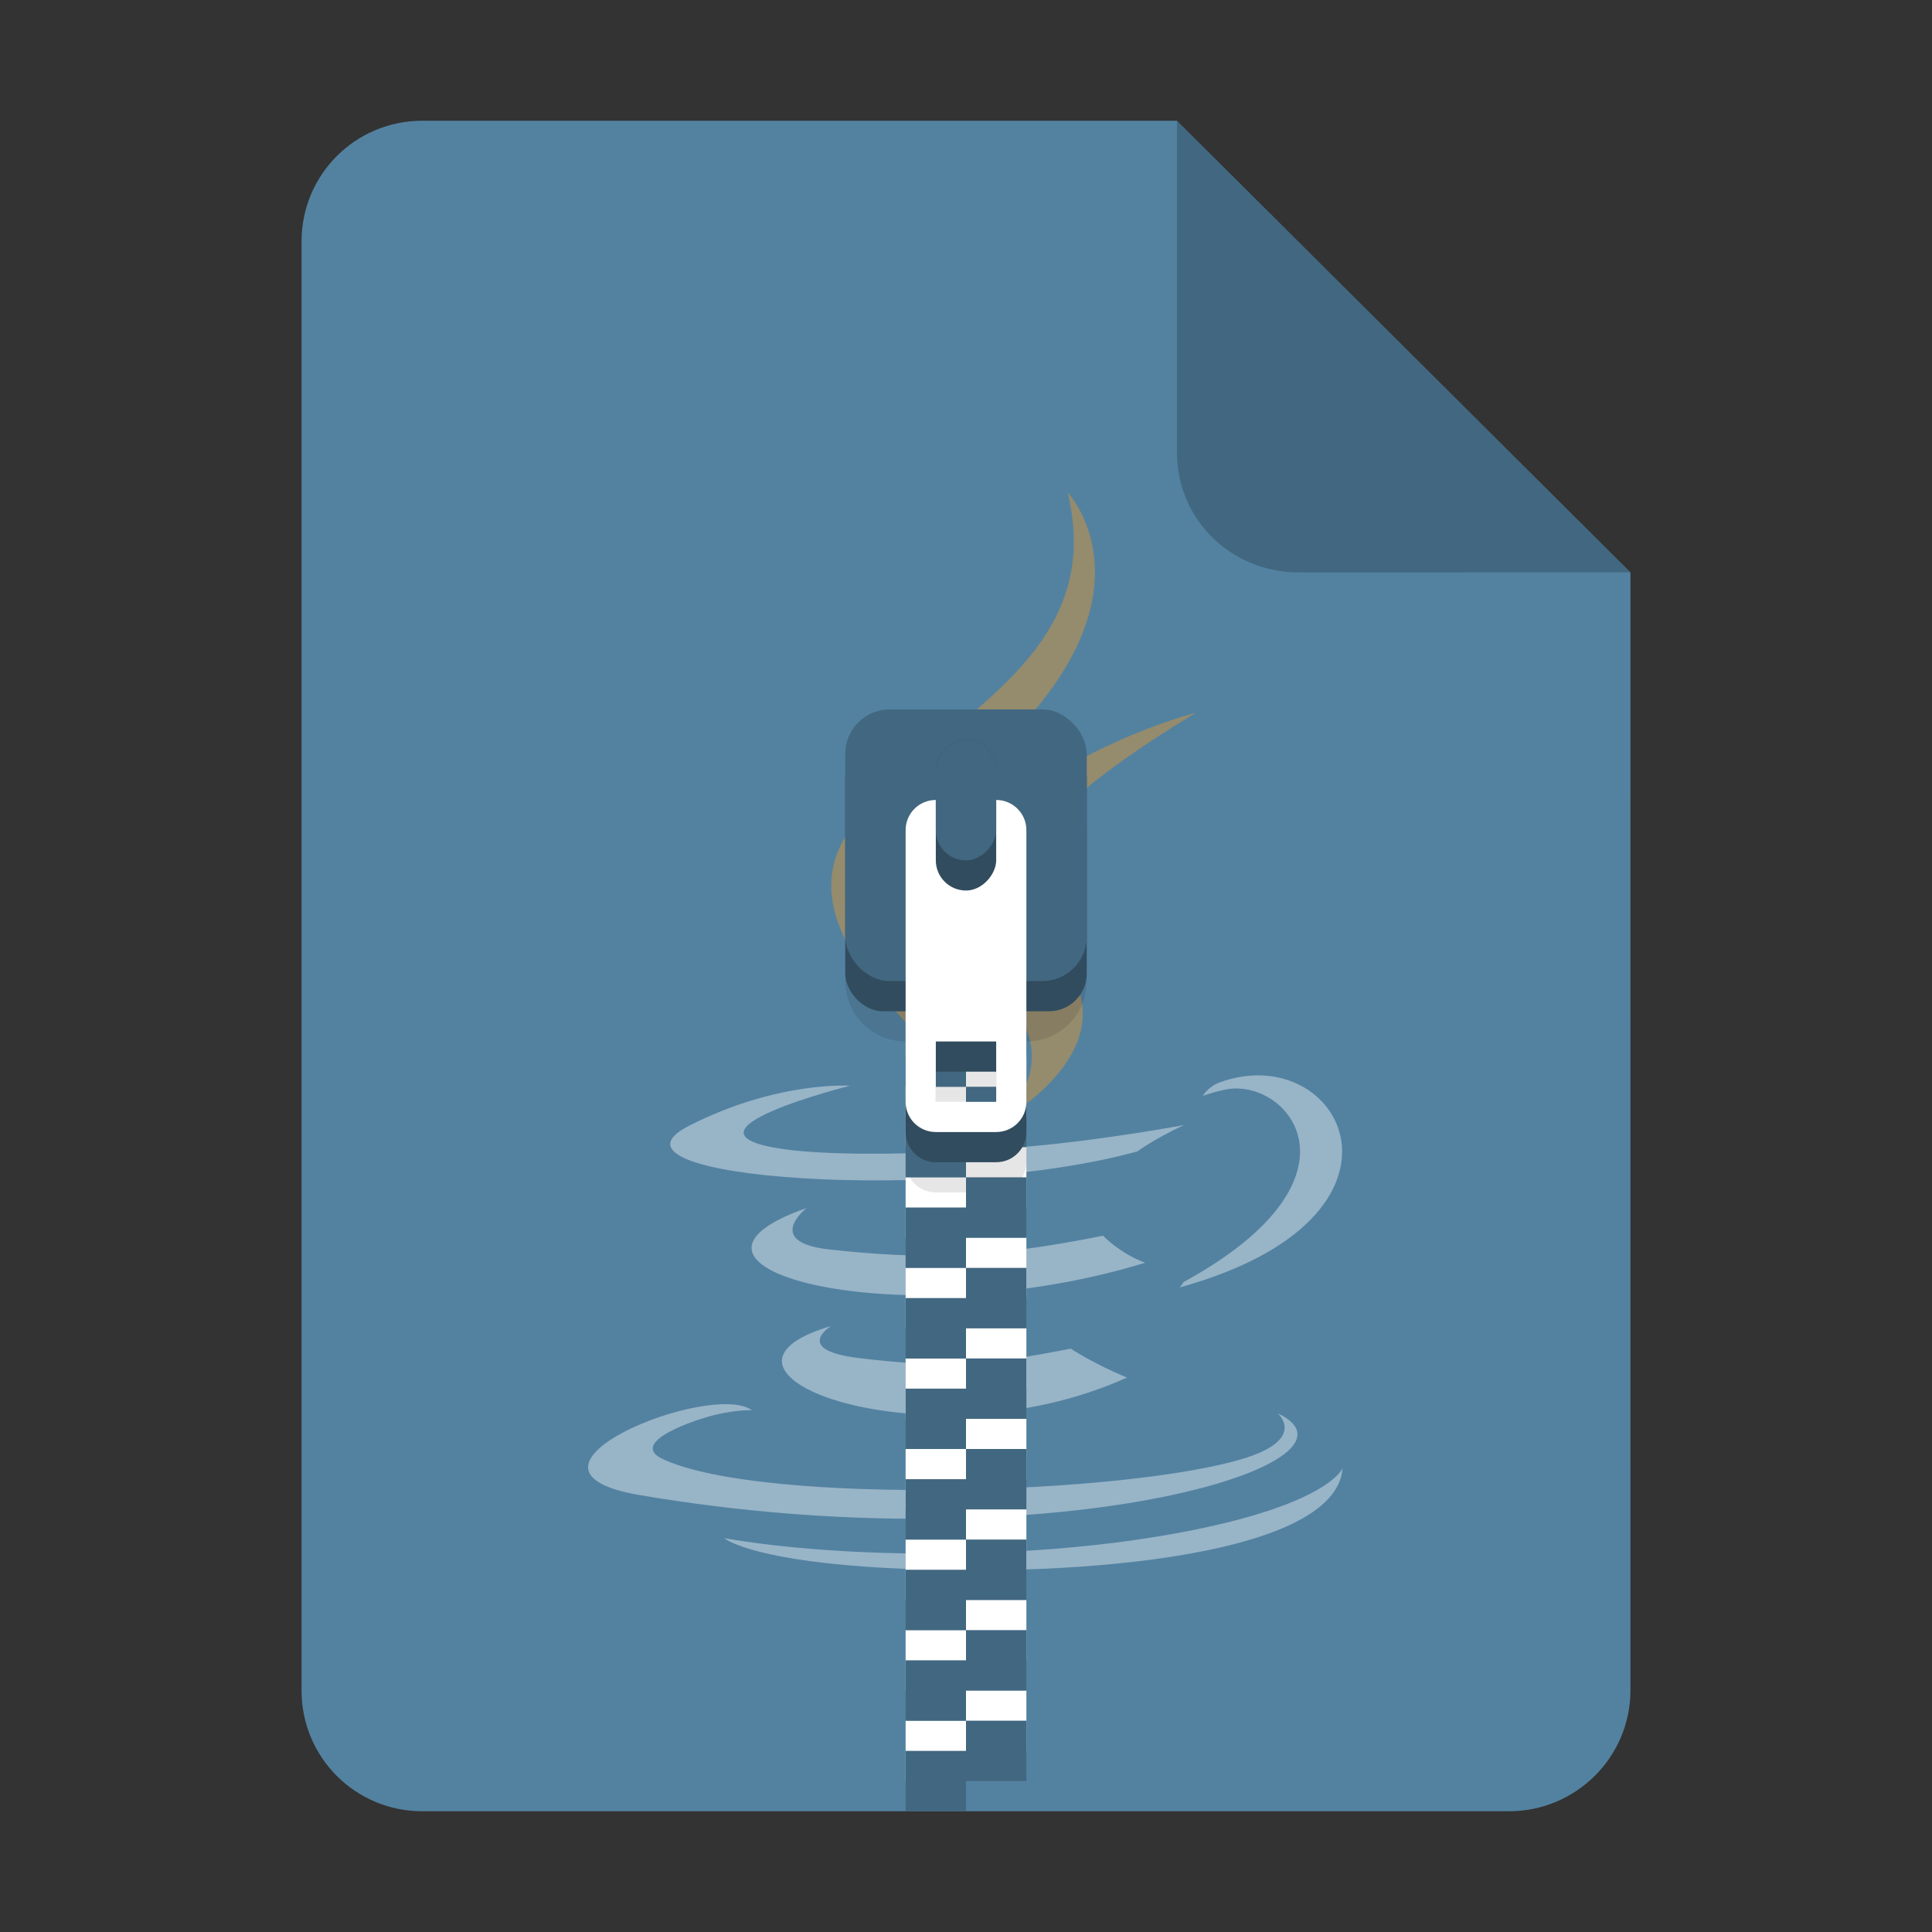 <?xml version="1.0" encoding="UTF-8" standalone="no"?>
<svg
   height="128px"
   viewBox="0 0 128 128"
   width="128px"
   version="1.1"
   id="svg35"
   xmlns="http://www.w3.org/2000/svg"
   xmlns:svg="http://www.w3.org/2000/svg">
  <rect x="0" y="0" width="128" height="128" fill="#333333" stroke="none"/>
  <defs
     id="defs39">
    <filter
       height="1.021"
       y="-0.011"
       width="1.027"
       x="-0.014"
       id="filter16020-6"
       style="color-interpolation-filters:sRGB">
      <feGaussianBlur
         id="feGaussianBlur16022-2"
         stdDeviation="2" />
    </filter>
  </defs>
  <linearGradient
     id="a"
     gradientUnits="userSpaceOnUse"
     x1="36"
     x2="60"
     y1="68"
     y2="68">
    <stop
       offset="0"
       stop-color="#ed336c"
       id="stop2" />
    <stop
       offset="1"
       stop-color="#ffa348"
       id="stop4" />
  </linearGradient>
  <linearGradient
     id="b"
     gradientTransform="matrix(0 1 -1 0 144 -32)"
     gradientUnits="userSpaceOnUse"
     x1="72"
     x2="96"
     y1="68"
     y2="68">
    <stop
       offset="0"
       stop-color="#404ce6"
       id="stop7" />
    <stop
       offset="1"
       stop-color="#c061cb"
       id="stop9" />
  </linearGradient>
  <linearGradient
     id="c"
     gradientUnits="userSpaceOnUse"
     x1="68.849"
     x2="95.258"
     y1="84"
     y2="84">
    <stop
       offset="0"
       stop-color="#33d1c6"
       id="stop12" />
    <stop
       offset="1"
       stop-color="#1c25d8"
       id="stop14" />
  </linearGradient>
  <path
     id="path1873-0"
     d="M 27.978,8 H 77.978 l 30.043,29.918 0.001,74.06 c 7e-5,4.432 -3.612,8.022 -8.044,8.022 H 27.978 c -4.432,0 -8,-3.568 -8,-8 V 16 c 0,-4.432 3.568,-8 8,-8 z"
     clip-path="none"
     style="font-variation-settings:normal;display:inline;vector-effect:none;fill:#5382a1;fill-opacity:1;stroke:none;stroke-width:6.517;stroke-linecap:butt;stroke-linejoin:miter;stroke-miterlimit:4;stroke-dasharray:none;stroke-dashoffset:0;stroke-opacity:1;marker:none;marker-start:none;marker-mid:none;marker-end:none;paint-order:normal;enable-background:new;stop-color:#000000" />
  <g
     id="g7256"
     transform="matrix(1.562,0,0,1.562,-73.499,-77.158)"
     style="opacity:0.4">
    <path
       d="m 82.305,105.64 c 0,0 -1.657,1.016 1.181,1.359 3.438,0.414 5.195,0.354 8.983,-0.4 0,0 0.998,0.658 2.389,1.227 -8.494,3.834 -19.224,-0.222 -12.553,-2.186 z"
       id="path2888-3"
       style="fill:#ffffff;fill-opacity:1;stroke-width:0.763" />
    <path
       d="m 81.267,100.636 c 0,0 -1.859,1.45 0.981,1.759 3.673,0.4 6.573,0.432 11.593,-0.586 0,0 0.693,0.741 1.784,1.147 -10.269,3.165 -21.705,0.249 -14.359,-2.32 z"
       id="path2890-6"
       style="fill:#ffffff;fill-opacity:1;stroke-width:0.763" />
    <path
       d="m 90.016,92.145 c 2.094,2.54 -0.549,4.823 -0.549,4.823 0,0 5.314,-2.89 2.874,-6.51 -2.28,-3.375 -4.027,-5.051 5.435,-10.833 9.7e-5,0 -14.853,3.908 -7.76,12.52 z"
       id="path2892-0"
       style="fill:#f8981d;fill-opacity:1;stroke-width:0.763" />
    <path
       d="m 101.25,109.342 c 0,0 1.227,1.065 -1.351,1.889 -4.902,1.564 -20.406,2.036 -24.712,0.063 -1.547,-0.71 1.355,-1.694 2.268,-1.902 0.952,-0.217 1.496,-0.177 1.496,-0.177 -1.722,-1.277 -11.127,2.509 -4.777,3.594 17.317,2.958 31.567,-1.332 27.075,-3.467 z"
       id="path2894-6"
       style="fill:#ffffff;fill-opacity:1;stroke-width:0.763" />
    <path
       d="m 83.103,95.45 c 0,0 -7.885,1.974 -2.792,2.691 2.151,0.303 6.437,0.233 10.431,-0.12 3.264,-0.289 6.539,-0.906 6.539,-0.906 0,0 -1.15,0.52 -1.983,1.118 -8.009,2.219 -23.478,1.186 -19.024,-1.083 3.765,-1.919 6.828,-1.701 6.828,-1.701 z"
       id="path2896-2"
       style="fill:#ffffff;fill-opacity:1;stroke-width:0.763" />
    <path
       d="m 97.249,103.78 c 8.141,-4.456 4.376,-8.739 1.749,-8.162 -0.642,0.141 -0.931,0.264 -0.931,0.264 0,0 0.239,-0.395 0.695,-0.565 5.198,-1.924 9.194,5.678 -1.676,8.688 -9.8e-5,0 0.125,-0.119 0.163,-0.226 z"
       id="path2898-6"
       style="fill:#ffffff;fill-opacity:1;stroke-width:0.763" />
    <path
       d="m 92.341,70.287 c 0,0 4.507,4.752 -4.277,12.057 -7.044,5.862 -1.606,9.204 -0.002,13.023 -4.112,-3.909 -7.128,-7.35 -5.105,-10.552 2.971,-4.7 11.203,-6.98 9.384,-14.527 z"
       id="path2900-1"
       style="fill:#f8981d;fill-opacity:1;stroke-width:0.763" />
    <path
       d="m 83.903,115.858 c 7.812,0.526 19.813,-0.293 20.097,-4.188 0,0 -0.546,1.477 -6.457,2.648 -6.669,1.323 -14.896,1.169 -19.773,0.32 0,0 0.999,0.871 6.134,1.22 z"
       id="path2902-8"
       style="fill:#ffffff;fill-opacity:1;stroke-width:0.763" />
  </g>
  <g
     transform="translate(-9.050721e-6,-118)"
     id="g1208"
     style="display:inline;fill:#c0bfbc;stroke-width:0.25;enable-background:new">
    <path
       style="opacity:1;fill:#ffffff;fill-opacity:1;stroke:none;stroke-width:0.125;stroke-linecap:butt;stroke-linejoin:miter;stroke-miterlimit:4;stroke-dasharray:none;stroke-dashoffset:0;stroke-opacity:1;marker:none;paint-order:normal"
       d="m 60,178 v 4 h 4 v -2 h 4 v -2 h -4 z m 4,4 v 2 h -4 v 4 h 4 v -2 h 4 v -4 z m 0,6 v 2 h -4 v 4 h 4 v -2 h 4 v -4 z m 0,6 v 2 h -4 v 4 h 4 v -2 h 4 v -2 -2 z m 0,6 v 2 h -4 v 4 h 4 v -2 h 4 v -4 z m 0,6 v 2 h -4 v 4 h 4 v -2 h 4 v -4 z m 0,6 v 2 h -4 v 4 h 4 v -2 h 4 v -2 -2 z m 0,6 v 2 h -4 v 4 h 4 v -2 h 4 v -4 z m 0,6 v 2 h -4 v 4 h 4 v -2 h 4 v -4 z m 0,6 v 2 h -4 v 4 h 4 v -2 h 4 v -2 -2 z"
       id="path1204" />
  </g>
  <path
     id="path1211"
     d="m 60,51 c -2.216,0 -4,1.784 -4,4 v 10 c 0,2.216 1.784,4 4,4 v 8 c 0,1.108 0.892,2 2,2 h 4 c 1.108,0 2,-0.892 2,-2 v -8 c 2.216,0 4,-1.784 4,-4 v -10 c 0,-2.216 -1.784,-4 -4,-4 z m 2,22 h 4 v 4 h -4 z"
     style="display:inline;opacity:0.1;fill:#000000;fill-opacity:1;stroke:none;stroke-width:0.5;stroke-linecap:round;stroke-linejoin:round;stroke-miterlimit:4;stroke-dasharray:none;stroke-dashoffset:0;stroke-opacity:1;enable-background:new" />
  <path
     id="path41396"
     d="m 60,62 v 4 h 4 v -2 h 4 v -2 h -4 z m 4,4 v 2 h -4 v 4 h 4 v -2 h 4 v -4 z m 0,6 v 2 h -4 v 4 h 4 v -2 h 4 v -4 z m 0,6 v 2 h -4 v 4 h 4 v -2 h 4 v -2 -2 z m 0,6 v 2 h -4 v 4 h 4 v -2 h 4 v -4 z m 0,6 v 2 h -4 v 4 h 4 v -2 h 4 v -4 z m 0,6 v 2 h -4 v 4 h 4 V 100 h 4 v -2 -2 z m 0,6 V 104 h -4 v 4 h 4 v -2 h 4 v -4 z m 0,6 v 2 h -4 v 4 h 4 v -2 h 4 v -4 z m 0,6 v 2 h -4 v 4 h 4 v -2 h 4 v -2 -2 z"
     style="fill:#426780;fill-opacity:1;stroke:none;stroke-width:0.125;stroke-linecap:butt;stroke-linejoin:miter;stroke-miterlimit:4;stroke-dasharray:none;stroke-dashoffset:0;stroke-opacity:1;marker:none;paint-order:normal" />
  <path
     style="vector-effect:none;fill:#314c5e;fill-opacity:1;stroke:none;stroke-width:0.5;stroke-linecap:round;stroke-linejoin:round;stroke-miterlimit:4;stroke-dasharray:none;stroke-dashoffset:0;stroke-opacity:1"
     d="m 62,57 c -1.108,0 -2,0.892 -2,2 v 16 c 0,1.108 0.892,2 2,2 h 4 c 1.108,0 2,-0.892 2,-2 V 59 c 0,-1.108 -0.892,-2 -2,-2 z m 0,14 h 4 v 4 h -4 z"
     id="path1214" />
  <rect
     ry="2.503"
     rx="2.503"
     y="49"
     x="56"
     height="18"
     width="16"
     id="rect1216"
     style="display:inline;vector-effect:none;fill:#314c5e;fill-opacity:1;stroke:none;stroke-width:0.5;stroke-linecap:round;stroke-linejoin:round;stroke-miterlimit:4;stroke-dasharray:none;stroke-dashoffset:0;stroke-opacity:1;enable-background:new" />
  <rect
     ry="2.945"
     rx="2.945"
     y="47"
     x="56"
     height="18"
     width="16"
     id="rect1218"
     style="display:inline;vector-effect:none;fill:#426780;fill-opacity:1;stroke:none;stroke-width:2;stroke-linecap:butt;stroke-linejoin:round;stroke-miterlimit:4;stroke-dasharray:none;stroke-dashoffset:0;stroke-opacity:1;enable-background:new" />
  <path
     id="path1220"
     d="m 62,53 c -1.108,0 -2,0.892 -2,2 v 18 c 0,1.108 0.892,2 2,2 h 4 c 1.108,0 2,-0.892 2,-2 v -18 c 0,-1.108 -0.892,-2 -2,-2 z m 0,16 h 4 v 4 h -4 z"
     style="fill:#ffffff;fill-opacity:1;stroke:none;stroke-width:0.5;stroke-linecap:round;stroke-linejoin:round;stroke-miterlimit:4;stroke-dasharray:none;stroke-dashoffset:0;stroke-opacity:1" />
  <rect
     transform="scale(1,-1)"
     ry="2"
     rx="2"
     y="-59"
     x="62"
     height="10"
     width="4"
     id="rect1222"
     style="display:inline;fill:#314c5e;fill-opacity:1;stroke:none;stroke-width:0.125;stroke-linecap:butt;stroke-linejoin:miter;stroke-miterlimit:4;stroke-dasharray:none;stroke-dashoffset:0;stroke-opacity:1;marker:none;paint-order:normal;enable-background:new" />
  <rect
     style="display:inline;fill:#426780;fill-opacity:1;stroke:none;stroke-width:0.125;stroke-linecap:butt;stroke-linejoin:miter;stroke-miterlimit:4;stroke-dasharray:none;stroke-dashoffset:0;stroke-opacity:1;marker:none;paint-order:normal;enable-background:new"
     id="rect1224"
     width="4"
     height="8"
     x="62"
     y="-57"
     rx="2"
     ry="2"
     transform="scale(1,-1)" />
  <path
     id="path1875-7"
     d="M 77.978,8 V 30 c 0,4.432 3.611,7.923 8.043,7.923 l 22,-0.005 z"
     style="font-variation-settings:normal;display:inline;vector-effect:none;fill:#000000;fill-opacity:0.2;stroke:none;stroke-width:6.517;stroke-linecap:butt;stroke-linejoin:miter;stroke-miterlimit:4;stroke-dasharray:none;stroke-dashoffset:0;stroke-opacity:1;marker:none;marker-start:none;marker-mid:none;marker-end:none;paint-order:normal;enable-background:new;stop-color:#000000" />
</svg>
